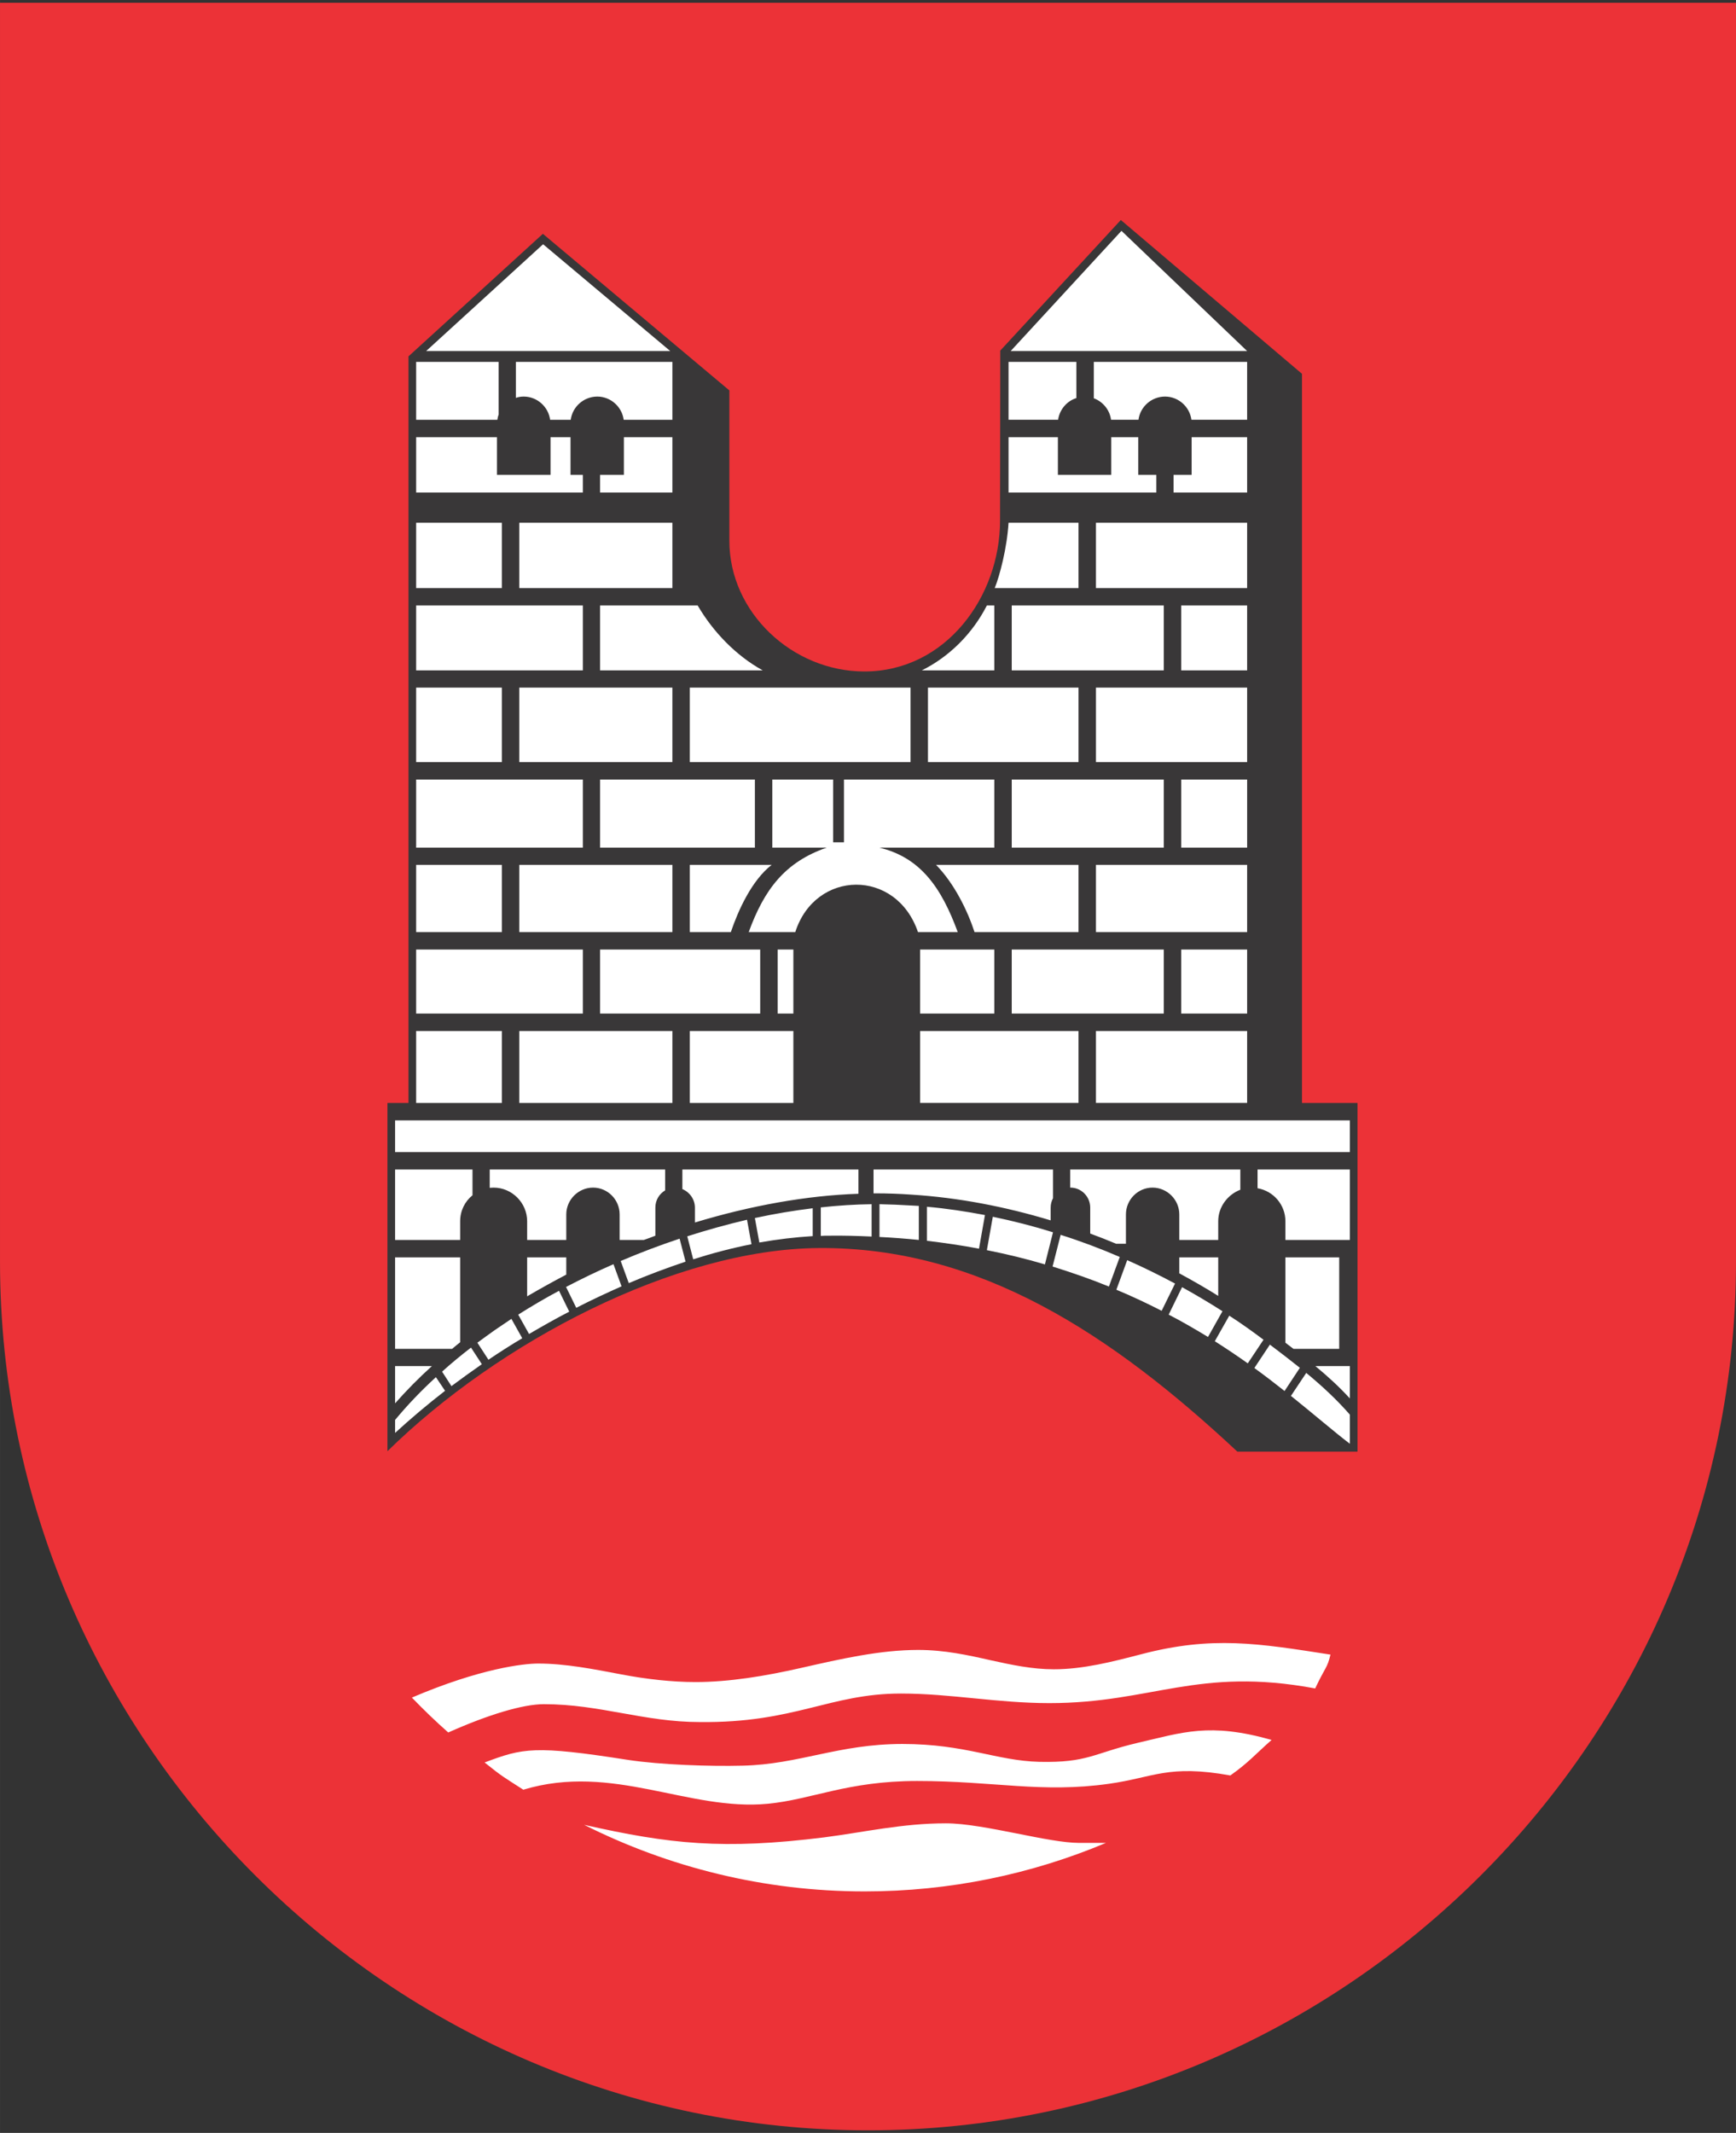 <?xml version="1.0" encoding="UTF-8"?>
<!DOCTYPE svg PUBLIC "-//W3C//DTD SVG 1.1//EN" "http://www.w3.org/Graphics/SVG/1.1/DTD/svg11.dtd">
<!-- Creator: CorelDRAW X8 -->
<svg xmlns="http://www.w3.org/2000/svg" xml:space="preserve" width="81.641mm" height="100.25mm" version="1.1" style="shape-rendering:geometricPrecision; text-rendering:geometricPrecision; image-rendering:optimizeQuality; fill-rule:evenodd; clip-rule:evenodd"
viewBox="0 0 8164 10025"
 xmlns:xlink="http://www.w3.org/1999/xlink">
 <rect x="0" y="0" width="8164" height="10025" fill="#333333" stroke="none"/>
 <defs>
  <style type="text/css">
   <![CDATA[
    .fil1 {fill:#393738}
    .fil0 {fill:#EC3237}
    .fil2 {fill:white}
    .fil3 {fill:white;fill-rule:nonzero}
   ]]>
  </style>
 </defs>
 <g id="Layer_x0020_1">
  <g id="_2104136146480">
   <path class="fil0" d="M0 13l8164 0 0 5917c0,2246 -1837,4083 -4082,4083l0 0c-2245,0 -4082,-1837 -4082,-4083l0 -5917z"/>
   <path class="fil1" d="M1921 1675l632 -576 877 736c0,289 0,418 0,707 0,337 297,614 635,614 383,0 638,-352 638,-709l1 -799 567 -614 852 723 0 3427 261 0 0 1639 -565 0c-591,-552 -1213,-962 -1967,-957 -676,4 -1510,444 -2030,955l0 -1637 99 0 0 -3509z"/>
   <path class="fil2" d="M5865 1650l-591 -565 -521 565 1112 0zm-3908 2014l0 320 784 0 0 -320 -784 0zm1195 -2014l-598 -502 -550 502 1148 0zm-1195 51l0 272 382 0c1,-9 3,-17 6,-25l0 -247 -388 0zm1961 1963l0 295 51 0 0 -295 707 0 0 320 -541 0c193,46 292,187 369,397l-187 0c-102,-300 -483,-294 -577,0l-219 0c73,-200 170,-329 367,-397l-256 0 0 -320 286 0zm-1177 1100l-784 0 0 -301 784 0 0 301zm0 -1613l-784 0 0 -305 784 0 0 305zm-57 -1178c8,-61 61,-109 125,-109l0 0c63,0 116,48 124,109l229 0 0 -272 -736 0 0 169c12,-4 24,-6 37,-6l0 0c63,0 116,48 124,109l97 0zm-727 82l0 260 784 0 0 -83 -58 0 0 -177 -94 0 0 177 -252 0 0 -177 -380 0zm865 260l340 0 0 -260 -228 0 0 177 -112 0 0 83zm-865 142l0 307 403 0 0 -307 -403 0zm1205 0l-720 0 0 307 720 0 0 -307zm425 694c-127,-70 -234,-182 -306,-305l-459 0 0 305 765 0zm-1630 81l0 350 403 0 0 -350 -403 0zm1205 0l-720 0 0 350 720 0 0 -350zm1120 0l-1038 0 0 350 1038 0 0 -350zm790 0l-708 0 0 350 708 0 0 -350zm793 350l0 -350 -711 0 0 350 711 0zm-2315 82l-728 0 0 320 728 0 0 -320zm1923 0l-715 0 0 320 715 0 0 -320zm392 320l0 -320 -310 0 0 320 310 0zm-3908 81l0 316 403 0 0 -316 -403 0zm1205 0l-720 0 0 316 720 0 0 -316zm275 316c34,-101 98,-243 192,-316l-385 0 0 316 193 0zm138 82l-753 0 0 301 753 0 0 -301zm156 301l0 -301 -74 0 0 301 74 0zm-1774 82l0 338 403 0 0 -338 -403 0zm1205 338l0 -338 -720 0 0 338 720 0zm569 0l0 -338 -487 0 0 338 487 0zm-1873 82l0 149 4490 0 0 -149 -4490 0zm0 231l0 331 306 0 0 -88c0,-49 22,-93 58,-122l0 -121 -364 0zm445 86c6,0 12,-1 18,-1 0,0 0,0 0,0 87,0 158,72 158,158l0 88 184 0 0 -120c0,-69 57,-126 126,-126 0,0 0,0 0,0 69,0 125,57 125,126l0 120 114 0c18,-6 36,-13 54,-20l0 -132c0,-35 18,-64 46,-81l0 -98 -825 0 0 86zm906 6c34,14 59,48 59,87l0 70c261,-79 525,-127 769,-135l0 -114 -828 0 0 92zm899 20l9 0c56,0 113,2 169,6 223,14 443,57 655,121l0 -60c0,-16 4,-31 11,-44l0 -135 -844 0 0 112zm925 -27l1 0 0 0c51,0 93,42 93,94l0 122c41,15 82,31 122,48l46 0 0 -138c0,-69 56,-126 125,-126l0 0c69,0 126,57 126,126l0 120 183 0 0 -88c0,-67 44,-125 104,-148l0 -95 -800 0 0 85zm881 3c75,13 131,78 131,155l0 88 303 0 0 -331 -434 0 0 88zm-4056 325l0 430 268 0c12,-10 25,-21 38,-31l0 -399 -306 0zm621 0l0 183c60,-35 121,-69 184,-102l0 -81 -184 0zm3067 0l0 75c63,34 124,69 183,106l0 -181 -183 0zm499 0l0 401 38 29 215 0 0 -430 -253 0zm141 511c58,48 112,97 162,152l0 -152 -162 0zm-4328 0l0 175c53,-60 111,-119 173,-175l-173 0zm0 253l0 61c72,-66 151,-133 235,-198l-43 -64c-70,64 -134,131 -192,201zm265 -159c47,-35 94,-69 143,-103l-51 -78c-48,37 -93,74 -136,113l44 68zm174 -124c52,-35 105,-69 159,-101l-51 -91c-26,17 -51,35 -77,52 -28,20 -56,40 -83,60l52 80zm191 -121c62,-36 125,-72 189,-105l-48 -98c-66,35 -130,73 -192,112l51 91zm222 -123c70,-36 141,-69 213,-101l-38 -104c-76,33 -150,69 -223,107l48 98zm247 -116c89,-38 178,-71 267,-101l-28 -108c-93,31 -186,66 -277,105l38 104zm303 -112c91,-29 183,-53 274,-71l-21 -115c-93,22 -188,48 -281,78l28 108zm311 -79c85,-15 169,-25 251,-30l0 -131c-89,11 -180,26 -272,46l21 115zm289 -31c12,-1 25,-1 38,-1 68,-1 135,1 201,4l0 -152c-78,1 -158,6 -239,15l0 134zm276 5c63,3 125,8 185,14l0 -160c-12,-1 -25,-1 -38,-2 -48,-3 -97,-5 -147,-6l0 154zm223 18c85,10 166,22 245,37l28 -158c-90,-17 -181,-31 -273,-39l0 160zm282 44c95,19 186,41 273,67l38 -151c-93,-29 -187,-53 -283,-73l-28 157zm309 77c93,29 182,60 265,94l51 -139c-90,-39 -183,-74 -278,-104l-38 149zm300 109c75,31 146,65 213,99l63 -128c-73,-39 -148,-76 -225,-110l-51 139zm246 117c66,34 127,70 185,105l68 -121c-61,-39 -125,-77 -190,-113l-63 129zm217 125c55,35 107,70 155,104l74 -111c-52,-39 -105,-77 -161,-113l-68 120zm186 126c51,37 98,73 142,108l72 -109c-45,-36 -92,-72 -141,-109l-73 110zm172 131c110,88 201,167 277,225l0 -137c-62,-71 -130,-134 -205,-196l-72 108zm-206 -1377l0 -338 -711 0 0 338 711 0zm-1538 -338l0 338 745 0 0 -338 -745 0zm1538 -82l0 -301 -310 0 0 301 310 0zm-1107 0l715 0 0 -301 -715 0 0 301zm-431 -301l0 301 349 0 0 -301 -349 0zm1538 -82l0 -316 -711 0 0 316 711 0zm-1463 -316c86,88 148,215 181,316l489 0 0 -316 -670 0zm1463 -914l0 -305 -310 0 0 305 310 0zm-1107 0l715 0 0 -305 -715 0 0 305zm-117 -305c-67,131 -175,240 -306,305l341 0 0 -305 -35 0zm1224 -82l0 -307 -711 0 0 307 711 0zm-793 -307l-329 0c-7,118 -42,251 -65,307l394 0 0 -307zm793 -142l0 -260 -261 0 0 177 -85 0 0 83 346 0zm-639 -260l0 177 -251 0 0 -177 -232 0 0 260 695 0 0 -83 -85 0 0 -177 -127 0zm639 -82l0 -272 -721 0 0 171c43,16 75,55 81,101l129 0c8,-61 61,-109 125,-109l0 0c63,0 116,48 124,109l262 0zm-803 -272l-319 0 0 272 233 0c7,-48 41,-88 86,-102l0 -170z"/>
   <path class="fil3" d="M2531 7819c128,0 259,26 391,51 120,23 241,36 349,36 157,0 328,-28 499,-67 185,-42 369,-84 548,-84 123,0 233,24 343,49 96,21 193,42 295,42 137,0 274,-35 412,-71 333,-87 549,-51 889,2 -16,66 -23,55 -72,159 -553,-103 -767,69 -1250,69 -244,0 -465,-45 -698,-45 -335,0 -498,139 -946,134 -262,0 -470,-84 -733,-84 -100,0 -264,50 -450,133 -59,-52 -116,-107 -171,-164 323,-138 527,-160 594,-160zm216 758c404,91 654,118 1129,59 187,-24 366,-66 572,-66 91,0 213,24 335,48 110,22 221,44 291,44 43,0 85,0 127,0 -350,147 -733,228 -1135,228 -472,0 -921,-113 -1319,-313zm-468 -293c181,-68 234,-81 675,-12 152,23 384,31 538,27 266,-6 451,-102 752,-102 297,0 442,79 644,84 227,5 254,-40 461,-89 213,-49 338,-97 631,-14 -78,69 -109,107 -194,167 -293,-53 -362,10 -570,39 -317,45 -541,-13 -903,-13 -328,0 -494,87 -702,107 -373,36 -730,-193 -1150,-66 -90,-58 -99,-61 -182,-128z"/>
  </g>
 </g>
</svg>
